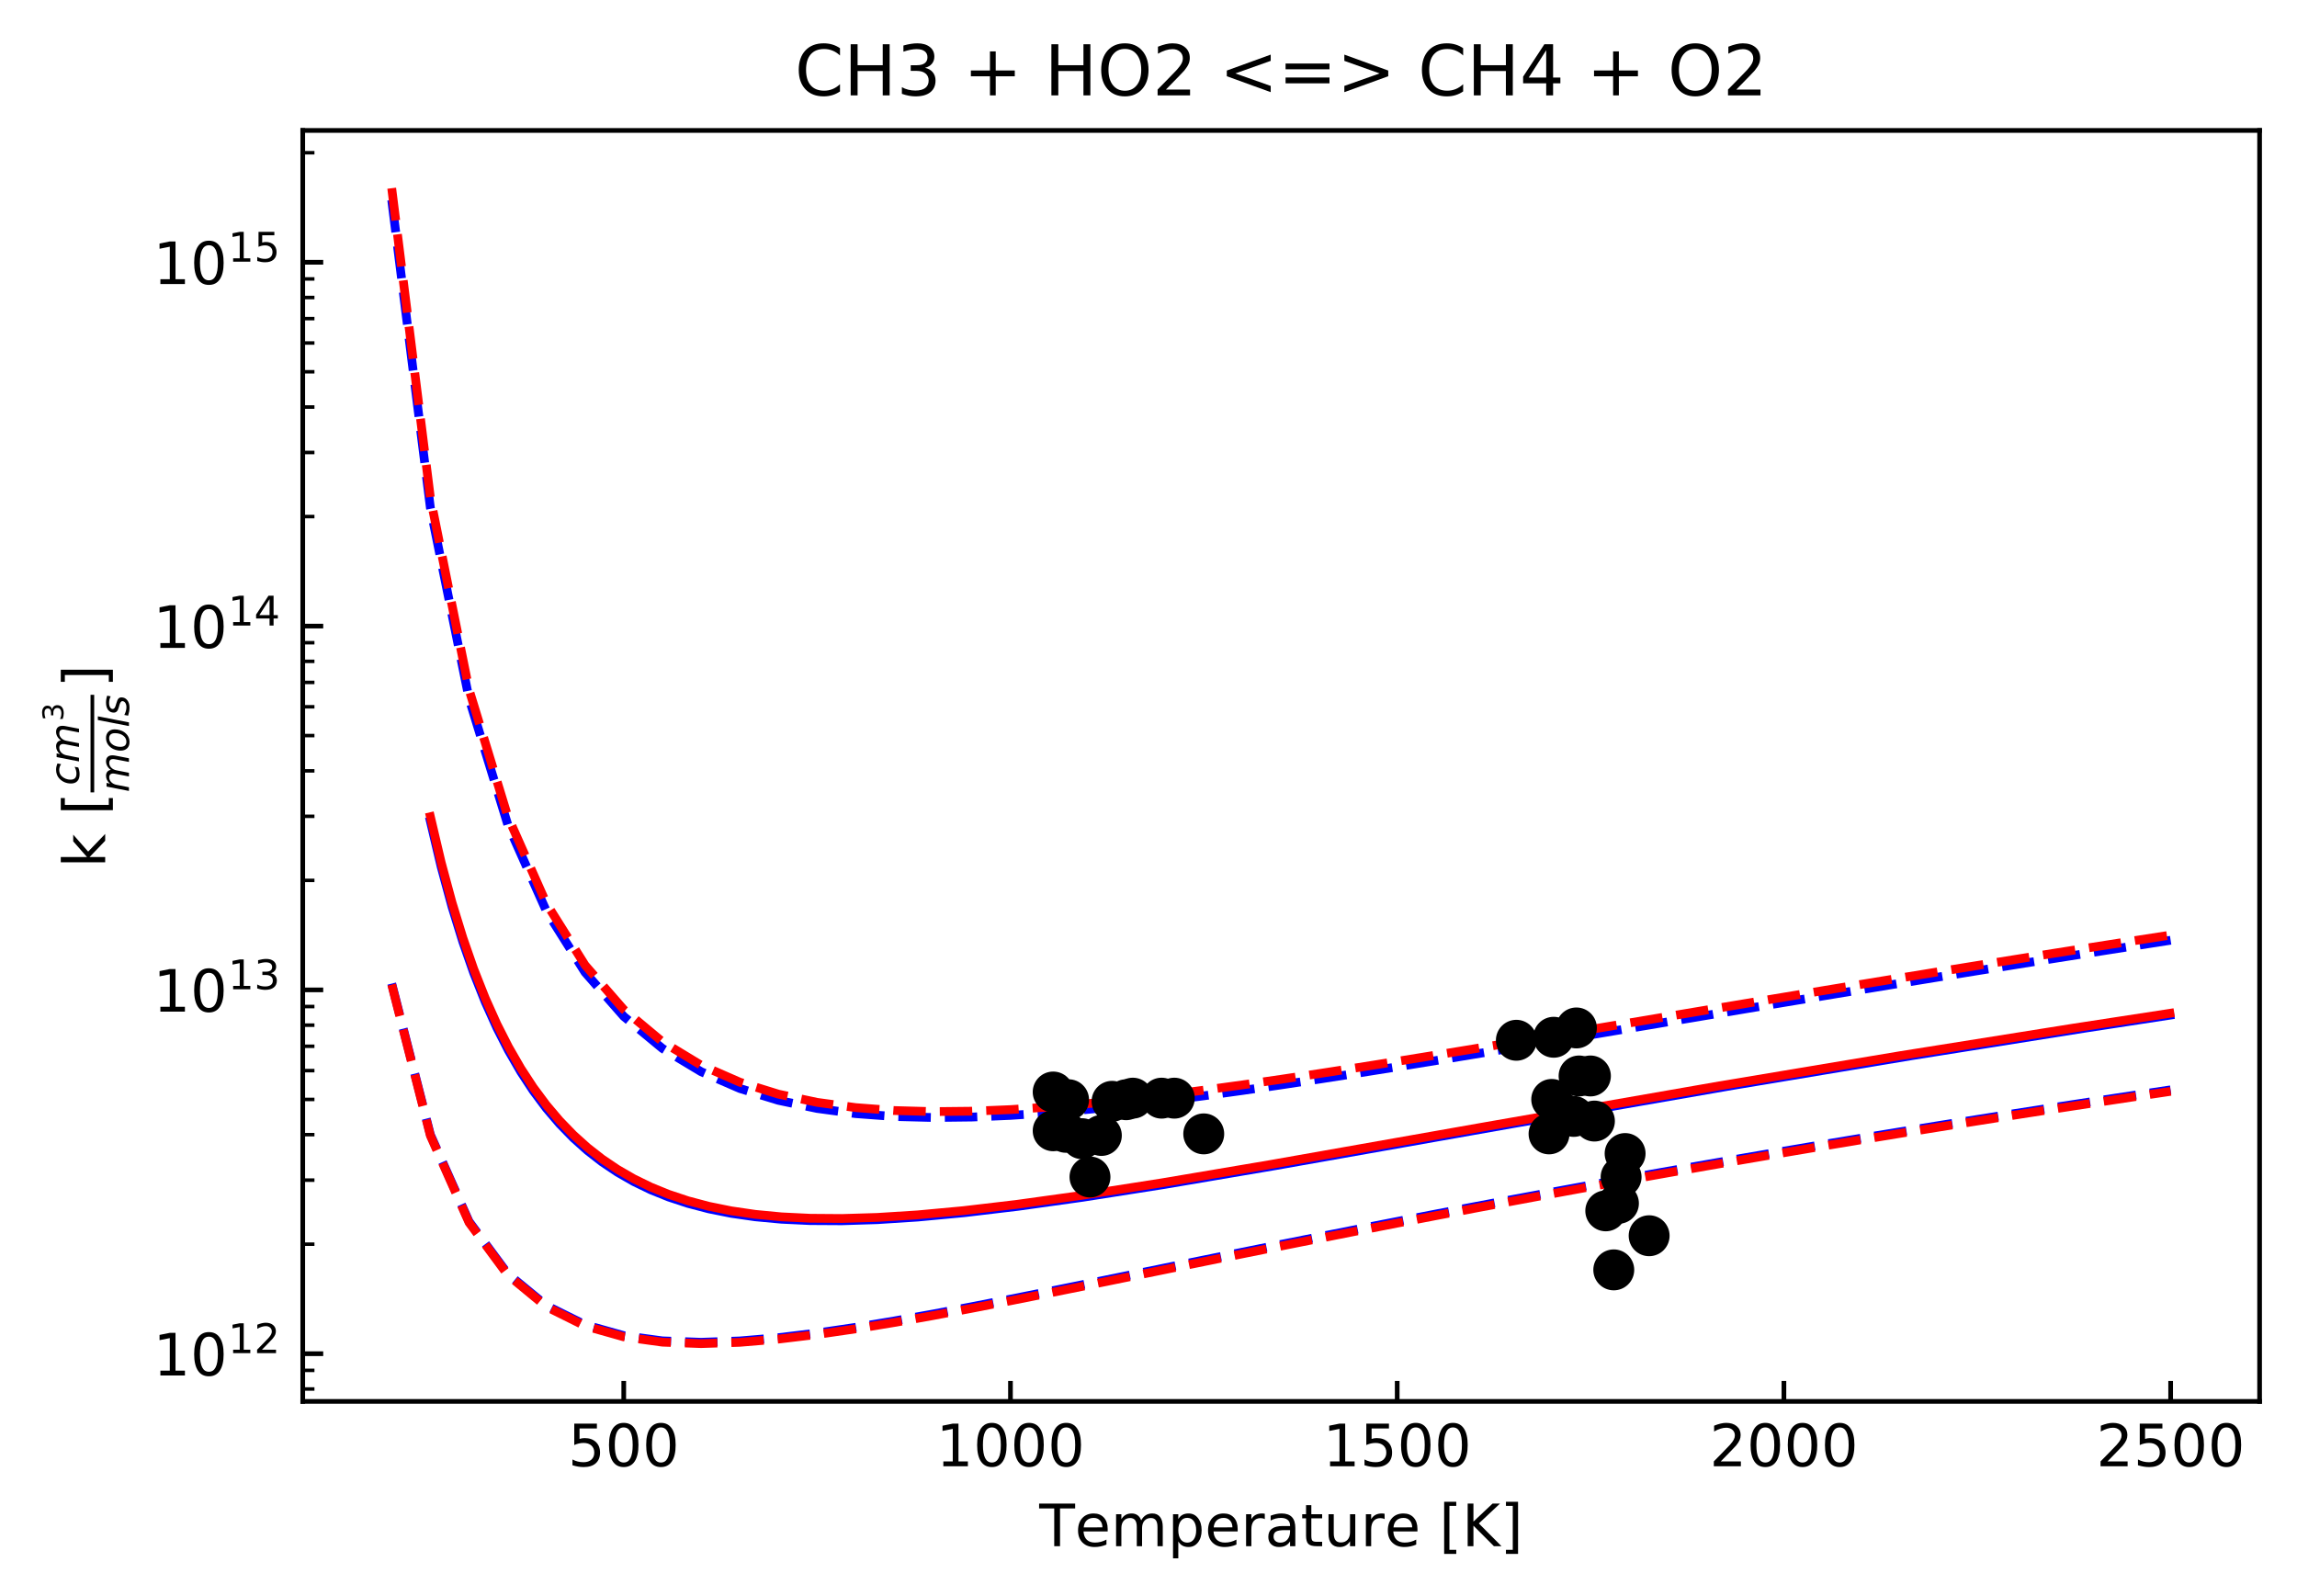 <?xml version="1.0" encoding="utf-8" standalone="no"?>
<!DOCTYPE svg PUBLIC "-//W3C//DTD SVG 1.1//EN"
  "http://www.w3.org/Graphics/SVG/1.1/DTD/svg11.dtd">
<!-- Created with matplotlib (http://matplotlib.org/) -->
<svg height="273pt" version="1.1" viewBox="0 0 393 273" width="393pt" xmlns="http://www.w3.org/2000/svg" xmlns:xlink="http://www.w3.org/1999/xlink">
 <defs>
  <style type="text/css">
*{stroke-linecap:butt;stroke-linejoin:round;}
  </style>
 </defs>
 <g id="figure_1">
  <g id="patch_1">
   <path d="M 0 273.814 
L 393.8 273.814 
L 393.8 0 
L 0 0 
z
" style="fill:#ffffff;"/>
  </g>
  <g id="axes_1">
   <g id="patch_2">
    <path d="M 51.8 239.758 
L 386.6 239.758 
L 386.6 22.318 
L 51.8 22.318 
z
" style="fill:#ffffff;"/>
   </g>
   <g id="matplotlib.axis_1">
    <g id="xtick_1">
     <g id="line2d_1">
      <defs>
       <path d="M 0 0 
L 0 -3.5 
" id="mf13ff0ba37" style="stroke:#000000;stroke-width:0.8;"/>
      </defs>
      <g>
       <use style="stroke:#000000;stroke-width:0.8;" x="106.718" xlink:href="#mf13ff0ba37" y="239.758"/>
      </g>
     </g>
     <g id="text_1">
      <!-- 500 -->
      <defs>
       <path d="M 10.797 72.906 
L 49.516 72.906 
L 49.516 64.594 
L 19.828 64.594 
L 19.828 46.734 
Q 21.969 47.469 24.109 47.828 
Q 26.266 48.188 28.422 48.188 
Q 40.625 48.188 47.75 41.5 
Q 54.891 34.812 54.891 23.391 
Q 54.891 11.625 47.562 5.094 
Q 40.234 -1.422 26.906 -1.422 
Q 22.312 -1.422 17.547 -0.641 
Q 12.797 0.141 7.719 1.703 
L 7.719 11.625 
Q 12.109 9.234 16.797 8.062 
Q 21.484 6.891 26.703 6.891 
Q 35.156 6.891 40.078 11.328 
Q 45.016 15.766 45.016 23.391 
Q 45.016 31 40.078 35.438 
Q 35.156 39.891 26.703 39.891 
Q 22.75 39.891 18.812 39.016 
Q 14.891 38.141 10.797 36.281 
z
" id="DejaVuSans-35"/>
       <path d="M 31.781 66.406 
Q 24.172 66.406 20.328 58.906 
Q 16.5 51.422 16.5 36.375 
Q 16.5 21.391 20.328 13.891 
Q 24.172 6.391 31.781 6.391 
Q 39.453 6.391 43.281 13.891 
Q 47.125 21.391 47.125 36.375 
Q 47.125 51.422 43.281 58.906 
Q 39.453 66.406 31.781 66.406 
z
M 31.781 74.219 
Q 44.047 74.219 50.516 64.516 
Q 56.984 54.828 56.984 36.375 
Q 56.984 17.969 50.516 8.266 
Q 44.047 -1.422 31.781 -1.422 
Q 19.531 -1.422 13.062 8.266 
Q 6.594 17.969 6.594 36.375 
Q 6.594 54.828 13.062 64.516 
Q 19.531 74.219 31.781 74.219 
z
" id="DejaVuSans-30"/>
      </defs>
      <g transform="translate(97.174 250.857)scale(0.1 -0.1)">
       <use xlink:href="#DejaVuSans-35"/>
       <use x="63.623" xlink:href="#DejaVuSans-30"/>
       <use x="127.246" xlink:href="#DejaVuSans-30"/>
      </g>
     </g>
    </g>
    <g id="xtick_2">
     <g id="line2d_2">
      <g>
       <use style="stroke:#000000;stroke-width:0.8;" x="172.884" xlink:href="#mf13ff0ba37" y="239.758"/>
      </g>
     </g>
     <g id="text_2">
      <!-- 1000 -->
      <defs>
       <path d="M 12.406 8.297 
L 28.516 8.297 
L 28.516 63.922 
L 10.984 60.406 
L 10.984 69.391 
L 28.422 72.906 
L 38.281 72.906 
L 38.281 8.297 
L 54.391 8.297 
L 54.391 0 
L 12.406 0 
z
" id="DejaVuSans-31"/>
      </defs>
      <g transform="translate(160.159 250.857)scale(0.1 -0.1)">
       <use xlink:href="#DejaVuSans-31"/>
       <use x="63.623" xlink:href="#DejaVuSans-30"/>
       <use x="127.246" xlink:href="#DejaVuSans-30"/>
       <use x="190.869" xlink:href="#DejaVuSans-30"/>
      </g>
     </g>
    </g>
    <g id="xtick_3">
     <g id="line2d_3">
      <g>
       <use style="stroke:#000000;stroke-width:0.8;" x="239.05" xlink:href="#mf13ff0ba37" y="239.758"/>
      </g>
     </g>
     <g id="text_3">
      <!-- 1500 -->
      <g transform="translate(226.325 250.857)scale(0.1 -0.1)">
       <use xlink:href="#DejaVuSans-31"/>
       <use x="63.623" xlink:href="#DejaVuSans-35"/>
       <use x="127.246" xlink:href="#DejaVuSans-30"/>
       <use x="190.869" xlink:href="#DejaVuSans-30"/>
      </g>
     </g>
    </g>
    <g id="xtick_4">
     <g id="line2d_4">
      <g>
       <use style="stroke:#000000;stroke-width:0.8;" x="305.216" xlink:href="#mf13ff0ba37" y="239.758"/>
      </g>
     </g>
     <g id="text_4">
      <!-- 2000 -->
      <defs>
       <path d="M 19.188 8.297 
L 53.609 8.297 
L 53.609 0 
L 7.328 0 
L 7.328 8.297 
Q 12.938 14.109 22.625 23.891 
Q 32.328 33.688 34.812 36.531 
Q 39.547 41.844 41.422 45.531 
Q 43.312 49.219 43.312 52.781 
Q 43.312 58.594 39.234 62.25 
Q 35.156 65.922 28.609 65.922 
Q 23.969 65.922 18.812 64.312 
Q 13.672 62.703 7.812 59.422 
L 7.812 69.391 
Q 13.766 71.781 18.938 73 
Q 24.125 74.219 28.422 74.219 
Q 39.75 74.219 46.484 68.547 
Q 53.219 62.891 53.219 53.422 
Q 53.219 48.922 51.531 44.891 
Q 49.859 40.875 45.406 35.406 
Q 44.188 33.984 37.641 27.219 
Q 31.109 20.453 19.188 8.297 
z
" id="DejaVuSans-32"/>
      </defs>
      <g transform="translate(292.491 250.857)scale(0.1 -0.1)">
       <use xlink:href="#DejaVuSans-32"/>
       <use x="63.623" xlink:href="#DejaVuSans-30"/>
       <use x="127.246" xlink:href="#DejaVuSans-30"/>
       <use x="190.869" xlink:href="#DejaVuSans-30"/>
      </g>
     </g>
    </g>
    <g id="xtick_5">
     <g id="line2d_5">
      <g>
       <use style="stroke:#000000;stroke-width:0.8;" x="371.382" xlink:href="#mf13ff0ba37" y="239.758"/>
      </g>
     </g>
     <g id="text_5">
      <!-- 2500 -->
      <g transform="translate(358.657 250.857)scale(0.1 -0.1)">
       <use xlink:href="#DejaVuSans-32"/>
       <use x="63.623" xlink:href="#DejaVuSans-35"/>
       <use x="127.246" xlink:href="#DejaVuSans-30"/>
       <use x="190.869" xlink:href="#DejaVuSans-30"/>
      </g>
     </g>
    </g>
    <g id="text_6">
     <!-- Temperature [K] -->
     <defs>
      <path d="M -0.297 72.906 
L 61.375 72.906 
L 61.375 64.594 
L 35.5 64.594 
L 35.5 0 
L 25.594 0 
L 25.594 64.594 
L -0.297 64.594 
z
" id="DejaVuSans-54"/>
      <path d="M 56.203 29.594 
L 56.203 25.203 
L 14.891 25.203 
Q 15.484 15.922 20.484 11.062 
Q 25.484 6.203 34.422 6.203 
Q 39.594 6.203 44.453 7.469 
Q 49.312 8.734 54.109 11.281 
L 54.109 2.781 
Q 49.266 0.734 44.188 -0.344 
Q 39.109 -1.422 33.891 -1.422 
Q 20.797 -1.422 13.156 6.188 
Q 5.516 13.812 5.516 26.812 
Q 5.516 40.234 12.766 48.109 
Q 20.016 56 32.328 56 
Q 43.359 56 49.781 48.891 
Q 56.203 41.797 56.203 29.594 
z
M 47.219 32.234 
Q 47.125 39.594 43.094 43.984 
Q 39.062 48.391 32.422 48.391 
Q 24.906 48.391 20.391 44.141 
Q 15.875 39.891 15.188 32.172 
z
" id="DejaVuSans-65"/>
      <path d="M 52 44.188 
Q 55.375 50.25 60.062 53.125 
Q 64.75 56 71.094 56 
Q 79.641 56 84.281 50.016 
Q 88.922 44.047 88.922 33.016 
L 88.922 0 
L 79.891 0 
L 79.891 32.719 
Q 79.891 40.578 77.094 44.375 
Q 74.312 48.188 68.609 48.188 
Q 61.625 48.188 57.562 43.547 
Q 53.516 38.922 53.516 30.906 
L 53.516 0 
L 44.484 0 
L 44.484 32.719 
Q 44.484 40.625 41.703 44.406 
Q 38.922 48.188 33.109 48.188 
Q 26.219 48.188 22.156 43.531 
Q 18.109 38.875 18.109 30.906 
L 18.109 0 
L 9.078 0 
L 9.078 54.688 
L 18.109 54.688 
L 18.109 46.188 
Q 21.188 51.219 25.484 53.609 
Q 29.781 56 35.688 56 
Q 41.656 56 45.828 52.969 
Q 50 49.953 52 44.188 
z
" id="DejaVuSans-6d"/>
      <path d="M 18.109 8.203 
L 18.109 -20.797 
L 9.078 -20.797 
L 9.078 54.688 
L 18.109 54.688 
L 18.109 46.391 
Q 20.953 51.266 25.266 53.625 
Q 29.594 56 35.594 56 
Q 45.562 56 51.781 48.094 
Q 58.016 40.188 58.016 27.297 
Q 58.016 14.406 51.781 6.484 
Q 45.562 -1.422 35.594 -1.422 
Q 29.594 -1.422 25.266 0.953 
Q 20.953 3.328 18.109 8.203 
z
M 48.688 27.297 
Q 48.688 37.203 44.609 42.844 
Q 40.531 48.484 33.406 48.484 
Q 26.266 48.484 22.188 42.844 
Q 18.109 37.203 18.109 27.297 
Q 18.109 17.391 22.188 11.75 
Q 26.266 6.109 33.406 6.109 
Q 40.531 6.109 44.609 11.75 
Q 48.688 17.391 48.688 27.297 
z
" id="DejaVuSans-70"/>
      <path d="M 41.109 46.297 
Q 39.594 47.172 37.812 47.578 
Q 36.031 48 33.891 48 
Q 26.266 48 22.188 43.047 
Q 18.109 38.094 18.109 28.812 
L 18.109 0 
L 9.078 0 
L 9.078 54.688 
L 18.109 54.688 
L 18.109 46.188 
Q 20.953 51.172 25.484 53.578 
Q 30.031 56 36.531 56 
Q 37.453 56 38.578 55.875 
Q 39.703 55.766 41.062 55.516 
z
" id="DejaVuSans-72"/>
      <path d="M 34.281 27.484 
Q 23.391 27.484 19.188 25 
Q 14.984 22.516 14.984 16.5 
Q 14.984 11.719 18.141 8.906 
Q 21.297 6.109 26.703 6.109 
Q 34.188 6.109 38.703 11.406 
Q 43.219 16.703 43.219 25.484 
L 43.219 27.484 
z
M 52.203 31.203 
L 52.203 0 
L 43.219 0 
L 43.219 8.297 
Q 40.141 3.328 35.547 0.953 
Q 30.953 -1.422 24.312 -1.422 
Q 15.922 -1.422 10.953 3.297 
Q 6 8.016 6 15.922 
Q 6 25.141 12.172 29.828 
Q 18.359 34.516 30.609 34.516 
L 43.219 34.516 
L 43.219 35.406 
Q 43.219 41.609 39.141 45 
Q 35.062 48.391 27.688 48.391 
Q 23 48.391 18.547 47.266 
Q 14.109 46.141 10.016 43.891 
L 10.016 52.203 
Q 14.938 54.109 19.578 55.047 
Q 24.219 56 28.609 56 
Q 40.484 56 46.344 49.844 
Q 52.203 43.703 52.203 31.203 
z
" id="DejaVuSans-61"/>
      <path d="M 18.312 70.219 
L 18.312 54.688 
L 36.812 54.688 
L 36.812 47.703 
L 18.312 47.703 
L 18.312 18.016 
Q 18.312 11.328 20.141 9.422 
Q 21.969 7.516 27.594 7.516 
L 36.812 7.516 
L 36.812 0 
L 27.594 0 
Q 17.188 0 13.234 3.875 
Q 9.281 7.766 9.281 18.016 
L 9.281 47.703 
L 2.688 47.703 
L 2.688 54.688 
L 9.281 54.688 
L 9.281 70.219 
z
" id="DejaVuSans-74"/>
      <path d="M 8.5 21.578 
L 8.5 54.688 
L 17.484 54.688 
L 17.484 21.922 
Q 17.484 14.156 20.5 10.266 
Q 23.531 6.391 29.594 6.391 
Q 36.859 6.391 41.078 11.031 
Q 45.312 15.672 45.312 23.688 
L 45.312 54.688 
L 54.297 54.688 
L 54.297 0 
L 45.312 0 
L 45.312 8.406 
Q 42.047 3.422 37.719 1 
Q 33.406 -1.422 27.688 -1.422 
Q 18.266 -1.422 13.375 4.438 
Q 8.5 10.297 8.5 21.578 
z
M 31.109 56 
z
" id="DejaVuSans-75"/>
      <path id="DejaVuSans-20"/>
      <path d="M 8.594 75.984 
L 29.297 75.984 
L 29.297 69 
L 17.578 69 
L 17.578 -6.203 
L 29.297 -6.203 
L 29.297 -13.188 
L 8.594 -13.188 
z
" id="DejaVuSans-5b"/>
      <path d="M 9.812 72.906 
L 19.672 72.906 
L 19.672 42.094 
L 52.391 72.906 
L 65.094 72.906 
L 28.906 38.922 
L 67.672 0 
L 54.688 0 
L 19.672 35.109 
L 19.672 0 
L 9.812 0 
z
" id="DejaVuSans-4b"/>
      <path d="M 30.422 75.984 
L 30.422 -13.188 
L 9.719 -13.188 
L 9.719 -6.203 
L 21.391 -6.203 
L 21.391 69 
L 9.719 69 
L 9.719 75.984 
z
" id="DejaVuSans-5d"/>
     </defs>
     <g transform="translate(177.813 264.535)scale(0.1 -0.1)">
      <use xlink:href="#DejaVuSans-54"/>
      <use x="60.818" xlink:href="#DejaVuSans-65"/>
      <use x="122.342" xlink:href="#DejaVuSans-6d"/>
      <use x="219.754" xlink:href="#DejaVuSans-70"/>
      <use x="283.23" xlink:href="#DejaVuSans-65"/>
      <use x="344.754" xlink:href="#DejaVuSans-72"/>
      <use x="385.867" xlink:href="#DejaVuSans-61"/>
      <use x="447.146" xlink:href="#DejaVuSans-74"/>
      <use x="486.355" xlink:href="#DejaVuSans-75"/>
      <use x="549.734" xlink:href="#DejaVuSans-72"/>
      <use x="590.816" xlink:href="#DejaVuSans-65"/>
      <use x="652.34" xlink:href="#DejaVuSans-20"/>
      <use x="684.127" xlink:href="#DejaVuSans-5b"/>
      <use x="723.141" xlink:href="#DejaVuSans-4b"/>
      <use x="788.717" xlink:href="#DejaVuSans-5d"/>
     </g>
    </g>
   </g>
   <g id="matplotlib.axis_2">
    <g id="ytick_1">
     <g id="line2d_6">
      <defs>
       <path d="M 0 0 
L 3.5 0 
" id="m53ff5987bf" style="stroke:#000000;stroke-width:0.8;"/>
      </defs>
      <g>
       <use style="stroke:#000000;stroke-width:0.8;" x="51.8" xlink:href="#m53ff5987bf" y="231.604"/>
      </g>
     </g>
     <g id="text_7">
      <!-- $\mathdefault{10^{12}}$ -->
      <g transform="translate(26.2 235.404)scale(0.1 -0.1)">
       <use transform="translate(0 0.766)" xlink:href="#DejaVuSans-31"/>
       <use transform="translate(63.623 0.766)" xlink:href="#DejaVuSans-30"/>
       <use transform="translate(128.203 39.047)scale(0.7)" xlink:href="#DejaVuSans-31"/>
       <use transform="translate(172.739 39.047)scale(0.7)" xlink:href="#DejaVuSans-32"/>
      </g>
     </g>
    </g>
    <g id="ytick_2">
     <g id="line2d_7">
      <g>
       <use style="stroke:#000000;stroke-width:0.8;" x="51.8" xlink:href="#m53ff5987bf" y="169.36"/>
      </g>
     </g>
     <g id="text_8">
      <!-- $\mathdefault{10^{13}}$ -->
      <defs>
       <path d="M 40.578 39.312 
Q 47.656 37.797 51.625 33 
Q 55.609 28.219 55.609 21.188 
Q 55.609 10.406 48.188 4.484 
Q 40.766 -1.422 27.094 -1.422 
Q 22.516 -1.422 17.656 -0.516 
Q 12.797 0.391 7.625 2.203 
L 7.625 11.719 
Q 11.719 9.328 16.594 8.109 
Q 21.484 6.891 26.812 6.891 
Q 36.078 6.891 40.938 10.547 
Q 45.797 14.203 45.797 21.188 
Q 45.797 27.641 41.281 31.266 
Q 36.766 34.906 28.719 34.906 
L 20.219 34.906 
L 20.219 43.016 
L 29.109 43.016 
Q 36.375 43.016 40.234 45.922 
Q 44.094 48.828 44.094 54.297 
Q 44.094 59.906 40.109 62.906 
Q 36.141 65.922 28.719 65.922 
Q 24.656 65.922 20.016 65.031 
Q 15.375 64.156 9.812 62.312 
L 9.812 71.094 
Q 15.438 72.656 20.344 73.438 
Q 25.25 74.219 29.594 74.219 
Q 40.828 74.219 47.359 69.109 
Q 53.906 64.016 53.906 55.328 
Q 53.906 49.266 50.438 45.094 
Q 46.969 40.922 40.578 39.312 
z
" id="DejaVuSans-33"/>
      </defs>
      <g transform="translate(26.2 173.159)scale(0.1 -0.1)">
       <use transform="translate(0 0.766)" xlink:href="#DejaVuSans-31"/>
       <use transform="translate(63.623 0.766)" xlink:href="#DejaVuSans-30"/>
       <use transform="translate(128.203 39.047)scale(0.7)" xlink:href="#DejaVuSans-31"/>
       <use transform="translate(172.739 39.047)scale(0.7)" xlink:href="#DejaVuSans-33"/>
      </g>
     </g>
    </g>
    <g id="ytick_3">
     <g id="line2d_8">
      <g>
       <use style="stroke:#000000;stroke-width:0.8;" x="51.8" xlink:href="#m53ff5987bf" y="107.115"/>
      </g>
     </g>
     <g id="text_9">
      <!-- $\mathdefault{10^{14}}$ -->
      <defs>
       <path d="M 37.797 64.312 
L 12.891 25.391 
L 37.797 25.391 
z
M 35.203 72.906 
L 47.609 72.906 
L 47.609 25.391 
L 58.016 25.391 
L 58.016 17.188 
L 47.609 17.188 
L 47.609 0 
L 37.797 0 
L 37.797 17.188 
L 4.891 17.188 
L 4.891 26.703 
z
" id="DejaVuSans-34"/>
      </defs>
      <g transform="translate(26.2 110.914)scale(0.1 -0.1)">
       <use transform="translate(0 0.684)" xlink:href="#DejaVuSans-31"/>
       <use transform="translate(63.623 0.684)" xlink:href="#DejaVuSans-30"/>
       <use transform="translate(128.203 38.966)scale(0.7)" xlink:href="#DejaVuSans-31"/>
       <use transform="translate(172.739 38.966)scale(0.7)" xlink:href="#DejaVuSans-34"/>
      </g>
     </g>
    </g>
    <g id="ytick_4">
     <g id="line2d_9">
      <g>
       <use style="stroke:#000000;stroke-width:0.8;" x="51.8" xlink:href="#m53ff5987bf" y="44.87"/>
      </g>
     </g>
     <g id="text_10">
      <!-- $\mathdefault{10^{15}}$ -->
      <g transform="translate(26.2 48.669)scale(0.1 -0.1)">
       <use transform="translate(0 0.684)" xlink:href="#DejaVuSans-31"/>
       <use transform="translate(63.623 0.684)" xlink:href="#DejaVuSans-30"/>
       <use transform="translate(128.203 38.966)scale(0.7)" xlink:href="#DejaVuSans-31"/>
       <use transform="translate(172.739 38.966)scale(0.7)" xlink:href="#DejaVuSans-35"/>
      </g>
     </g>
    </g>
    <g id="ytick_5">
     <g id="line2d_10">
      <defs>
       <path d="M 0 0 
L 2 0 
" id="m757515978c" style="stroke:#000000;stroke-width:0.6;"/>
      </defs>
      <g>
       <use style="stroke:#000000;stroke-width:0.6;" x="51.8" xlink:href="#m757515978c" y="237.637"/>
      </g>
     </g>
    </g>
    <g id="ytick_6">
     <g id="line2d_11">
      <g>
       <use style="stroke:#000000;stroke-width:0.6;" x="51.8" xlink:href="#m757515978c" y="234.453"/>
      </g>
     </g>
    </g>
    <g id="ytick_7">
     <g id="line2d_12">
      <g>
       <use style="stroke:#000000;stroke-width:0.6;" x="51.8" xlink:href="#m757515978c" y="212.867"/>
      </g>
     </g>
    </g>
    <g id="ytick_8">
     <g id="line2d_13">
      <g>
       <use style="stroke:#000000;stroke-width:0.6;" x="51.8" xlink:href="#m757515978c" y="201.906"/>
      </g>
     </g>
    </g>
    <g id="ytick_9">
     <g id="line2d_14">
      <g>
       <use style="stroke:#000000;stroke-width:0.6;" x="51.8" xlink:href="#m757515978c" y="194.129"/>
      </g>
     </g>
    </g>
    <g id="ytick_10">
     <g id="line2d_15">
      <g>
       <use style="stroke:#000000;stroke-width:0.6;" x="51.8" xlink:href="#m757515978c" y="188.097"/>
      </g>
     </g>
    </g>
    <g id="ytick_11">
     <g id="line2d_16">
      <g>
       <use style="stroke:#000000;stroke-width:0.6;" x="51.8" xlink:href="#m757515978c" y="183.168"/>
      </g>
     </g>
    </g>
    <g id="ytick_12">
     <g id="line2d_17">
      <g>
       <use style="stroke:#000000;stroke-width:0.6;" x="51.8" xlink:href="#m757515978c" y="179.001"/>
      </g>
     </g>
    </g>
    <g id="ytick_13">
     <g id="line2d_18">
      <g>
       <use style="stroke:#000000;stroke-width:0.6;" x="51.8" xlink:href="#m757515978c" y="175.392"/>
      </g>
     </g>
    </g>
    <g id="ytick_14">
     <g id="line2d_19">
      <g>
       <use style="stroke:#000000;stroke-width:0.6;" x="51.8" xlink:href="#m757515978c" y="172.208"/>
      </g>
     </g>
    </g>
    <g id="ytick_15">
     <g id="line2d_20">
      <g>
       <use style="stroke:#000000;stroke-width:0.6;" x="51.8" xlink:href="#m757515978c" y="150.622"/>
      </g>
     </g>
    </g>
    <g id="ytick_16">
     <g id="line2d_21">
      <g>
       <use style="stroke:#000000;stroke-width:0.6;" x="51.8" xlink:href="#m757515978c" y="139.661"/>
      </g>
     </g>
    </g>
    <g id="ytick_17">
     <g id="line2d_22">
      <g>
       <use style="stroke:#000000;stroke-width:0.6;" x="51.8" xlink:href="#m757515978c" y="131.884"/>
      </g>
     </g>
    </g>
    <g id="ytick_18">
     <g id="line2d_23">
      <g>
       <use style="stroke:#000000;stroke-width:0.6;" x="51.8" xlink:href="#m757515978c" y="125.852"/>
      </g>
     </g>
    </g>
    <g id="ytick_19">
     <g id="line2d_24">
      <g>
       <use style="stroke:#000000;stroke-width:0.6;" x="51.8" xlink:href="#m757515978c" y="120.924"/>
      </g>
     </g>
    </g>
    <g id="ytick_20">
     <g id="line2d_25">
      <g>
       <use style="stroke:#000000;stroke-width:0.6;" x="51.8" xlink:href="#m757515978c" y="116.756"/>
      </g>
     </g>
    </g>
    <g id="ytick_21">
     <g id="line2d_26">
      <g>
       <use style="stroke:#000000;stroke-width:0.6;" x="51.8" xlink:href="#m757515978c" y="113.147"/>
      </g>
     </g>
    </g>
    <g id="ytick_22">
     <g id="line2d_27">
      <g>
       <use style="stroke:#000000;stroke-width:0.6;" x="51.8" xlink:href="#m757515978c" y="109.963"/>
      </g>
     </g>
    </g>
    <g id="ytick_23">
     <g id="line2d_28">
      <g>
       <use style="stroke:#000000;stroke-width:0.6;" x="51.8" xlink:href="#m757515978c" y="88.377"/>
      </g>
     </g>
    </g>
    <g id="ytick_24">
     <g id="line2d_29">
      <g>
       <use style="stroke:#000000;stroke-width:0.6;" x="51.8" xlink:href="#m757515978c" y="77.416"/>
      </g>
     </g>
    </g>
    <g id="ytick_25">
     <g id="line2d_30">
      <g>
       <use style="stroke:#000000;stroke-width:0.6;" x="51.8" xlink:href="#m757515978c" y="69.639"/>
      </g>
     </g>
    </g>
    <g id="ytick_26">
     <g id="line2d_31">
      <g>
       <use style="stroke:#000000;stroke-width:0.6;" x="51.8" xlink:href="#m757515978c" y="63.607"/>
      </g>
     </g>
    </g>
    <g id="ytick_27">
     <g id="line2d_32">
      <g>
       <use style="stroke:#000000;stroke-width:0.6;" x="51.8" xlink:href="#m757515978c" y="58.679"/>
      </g>
     </g>
    </g>
    <g id="ytick_28">
     <g id="line2d_33">
      <g>
       <use style="stroke:#000000;stroke-width:0.6;" x="51.8" xlink:href="#m757515978c" y="54.512"/>
      </g>
     </g>
    </g>
    <g id="ytick_29">
     <g id="line2d_34">
      <g>
       <use style="stroke:#000000;stroke-width:0.6;" x="51.8" xlink:href="#m757515978c" y="50.902"/>
      </g>
     </g>
    </g>
    <g id="ytick_30">
     <g id="line2d_35">
      <g>
       <use style="stroke:#000000;stroke-width:0.6;" x="51.8" xlink:href="#m757515978c" y="47.718"/>
      </g>
     </g>
    </g>
    <g id="ytick_31">
     <g id="line2d_36">
      <g>
       <use style="stroke:#000000;stroke-width:0.6;" x="51.8" xlink:href="#m757515978c" y="26.132"/>
      </g>
     </g>
    </g>
    <g id="text_11">
     <!-- k [$\frac{cm^3}{{mol s}}$] -->
     <defs>
      <path d="M 9.078 75.984 
L 18.109 75.984 
L 18.109 31.109 
L 44.922 54.688 
L 56.391 54.688 
L 27.391 29.109 
L 57.625 0 
L 45.906 0 
L 18.109 26.703 
L 18.109 0 
L 9.078 0 
z
" id="DejaVuSans-6b"/>
      <path d="M 53.609 52.594 
L 51.812 43.703 
Q 48.578 46.047 44.938 47.219 
Q 41.312 48.391 37.406 48.391 
Q 33.109 48.391 29.219 46.875 
Q 25.344 45.359 22.703 42.578 
Q 18.5 38.328 16.203 32.609 
Q 13.922 26.906 13.922 20.797 
Q 13.922 13.422 17.609 9.812 
Q 21.297 6.203 28.812 6.203 
Q 32.516 6.203 36.688 7.328 
Q 40.875 8.453 45.406 10.688 
L 43.703 1.812 
Q 39.797 0.203 35.672 -0.609 
Q 31.547 -1.422 27.203 -1.422 
Q 16.312 -1.422 10.453 4.016 
Q 4.594 9.469 4.594 19.578 
Q 4.594 28.078 7.641 35.234 
Q 10.688 42.391 16.703 48.094 
Q 20.797 52 26.312 54 
Q 31.844 56 38.375 56 
Q 42.188 56 45.938 55.141 
Q 49.703 54.297 53.609 52.594 
z
" id="DejaVuSans-Oblique-63"/>
      <path d="M 89.797 33.016 
L 83.406 0 
L 74.422 0 
L 80.719 32.719 
Q 81.109 34.812 81.297 36.328 
Q 81.5 37.844 81.5 38.922 
Q 81.5 43.312 79.047 45.75 
Q 76.609 48.188 72.219 48.188 
Q 65.672 48.188 60.547 43.281 
Q 55.422 38.375 53.906 30.516 
L 47.906 0 
L 38.922 0 
L 45.312 32.719 
Q 45.703 34.516 45.891 36.047 
Q 46.094 37.594 46.094 38.812 
Q 46.094 43.266 43.656 45.719 
Q 41.219 48.188 36.922 48.188 
Q 30.281 48.188 25.141 43.281 
Q 20.016 38.375 18.5 30.516 
L 12.5 0 
L 3.516 0 
L 14.203 54.688 
L 23.188 54.688 
L 21.484 46.188 
Q 25.141 50.984 30.047 53.484 
Q 34.969 56 40.578 56 
Q 46.531 56 50.359 52.875 
Q 54.203 49.75 54.984 44.188 
Q 59.078 49.953 64.469 52.969 
Q 69.875 56 75.875 56 
Q 82.906 56 86.734 51.953 
Q 90.578 47.906 90.578 40.484 
Q 90.578 38.875 90.375 36.938 
Q 90.188 35.016 89.797 33.016 
z
" id="DejaVuSans-Oblique-6d"/>
      <path d="M 25.391 -1.422 
Q 15.766 -1.422 10.172 4.516 
Q 4.594 10.453 4.594 20.703 
Q 4.594 26.656 6.516 32.828 
Q 8.453 39.016 11.531 43.219 
Q 16.359 49.75 22.312 52.875 
Q 28.266 56 35.797 56 
Q 45.125 56 50.859 50.188 
Q 56.594 44.391 56.594 35.016 
Q 56.594 28.516 54.688 22.062 
Q 52.781 15.625 49.703 11.375 
Q 44.922 4.828 38.969 1.703 
Q 33.016 -1.422 25.391 -1.422 
z
M 13.922 21 
Q 13.922 13.578 17.016 9.891 
Q 20.125 6.203 26.422 6.203 
Q 35.453 6.203 41.375 14.078 
Q 47.312 21.969 47.312 34.078 
Q 47.312 41.156 44.141 44.766 
Q 40.969 48.391 34.812 48.391 
Q 29.734 48.391 25.781 46.016 
Q 21.828 43.656 18.703 38.812 
Q 16.406 35.203 15.156 30.562 
Q 13.922 25.922 13.922 21 
z
" id="DejaVuSans-Oblique-6f"/>
      <path d="M 18.312 75.984 
L 27.297 75.984 
L 12.5 0 
L 3.516 0 
z
" id="DejaVuSans-Oblique-6c"/>
      <path d="M 50 53.078 
L 48.297 44.578 
Q 44.734 46.531 40.766 47.5 
Q 36.812 48.484 32.625 48.484 
Q 25.531 48.484 21.453 46.062 
Q 17.391 43.656 17.391 39.5 
Q 17.391 34.672 26.859 32.078 
Q 27.594 31.891 27.938 31.781 
L 30.812 30.906 
Q 39.797 28.422 42.797 25.688 
Q 45.797 22.953 45.797 18.219 
Q 45.797 9.516 38.891 4.047 
Q 31.984 -1.422 20.797 -1.422 
Q 16.453 -1.422 11.672 -0.578 
Q 6.891 0.25 1.125 2 
L 2.875 11.281 
Q 7.812 8.734 12.594 7.422 
Q 17.391 6.109 21.781 6.109 
Q 28.375 6.109 32.5 8.938 
Q 36.625 11.766 36.625 16.109 
Q 36.625 20.797 25.781 23.688 
L 24.859 23.922 
L 21.781 24.703 
Q 14.938 26.516 11.766 29.469 
Q 8.594 32.422 8.594 37.016 
Q 8.594 45.75 15.156 50.875 
Q 21.734 56 33.016 56 
Q 37.453 56 41.672 55.266 
Q 45.906 54.547 50 53.078 
z
" id="DejaVuSans-Oblique-73"/>
     </defs>
     <g transform="translate(18 148.438)rotate(-90)scale(0.1 -0.1)">
      <use transform="translate(0 0.044)" xlink:href="#DejaVuSans-6b"/>
      <use transform="translate(57.91 0.044)" xlink:href="#DejaVuSans-20"/>
      <use transform="translate(89.697 0.044)" xlink:href="#DejaVuSans-5b"/>
      <use transform="translate(140.711 44.836)scale(0.7)" xlink:href="#DejaVuSans-Oblique-63"/>
      <use transform="translate(179.197 44.836)scale(0.7)" xlink:href="#DejaVuSans-Oblique-6d"/>
      <use transform="translate(250.641 71.633)scale(0.49)" xlink:href="#DejaVuSans-33"/>
      <use transform="translate(128.711 -40.598)scale(0.7)" xlink:href="#DejaVuSans-Oblique-6d"/>
      <use transform="translate(196.899 -40.598)scale(0.7)" xlink:href="#DejaVuSans-Oblique-6f"/>
      <use transform="translate(239.727 -40.598)scale(0.7)" xlink:href="#DejaVuSans-Oblique-6c"/>
      <use transform="translate(259.175 -40.598)scale(0.7)" xlink:href="#DejaVuSans-Oblique-73"/>
      <use transform="translate(308.145 0.044)" xlink:href="#DejaVuSans-5d"/>
      <path d="M 128.711 18.841 
L 128.711 25.091 
L 295.645 25.091 
L 295.645 18.841 
L 128.711 18.841 
z
"/>
     </g>
    </g>
   </g>
   <g id="line2d_37">
    <path clip-path="url(#p8a998c1a61)" d="M 73.635 140.505 
L 75.487 148.315 
L 77.34 155.146 
L 79.193 161.147 
L 81.045 166.442 
L 83.03 171.442 
L 85.015 175.845 
L 87 179.734 
L 89.118 183.393 
L 91.235 186.616 
L 93.485 189.625 
L 95.734 192.263 
L 98.116 194.707 
L 100.498 196.838 
L 103.012 198.793 
L 105.659 200.566 
L 108.438 202.156 
L 111.349 203.564 
L 114.393 204.792 
L 117.701 205.884 
L 121.274 206.82 
L 125.112 207.588 
L 129.214 208.178 
L 133.714 208.597 
L 138.61 208.828 
L 144.035 208.86 
L 150.123 208.669 
L 157.004 208.225 
L 164.944 207.482 
L 174.207 206.382 
L 185.323 204.826 
L 199.218 202.646 
L 218.274 199.414 
L 258.767 192.255 
L 296.482 185.701 
L 327.051 180.616 
L 356.561 175.931 
L 371.249 173.684 
L 371.249 173.684 
" style="fill:none;stroke:#0000ff;stroke-linecap:square;stroke-width:1.5;"/>
   </g>
   <g id="line2d_38">
    <path clip-path="url(#p8a998c1a61)" d="M 67.018 34.22 
L 73.635 86.879 
L 80.251 119.516 
L 86.868 141.057 
L 93.485 155.876 
L 100.101 166.356 
L 106.718 173.897 
L 106.718 173.897 
L 113.334 179.373 
L 119.951 183.353 
L 119.951 183.353 
L 126.568 186.224 
L 133.184 188.257 
L 133.184 188.257 
L 139.801 189.644 
L 146.417 190.529 
L 146.417 190.529 
L 153.034 191.018 
L 159.651 191.192 
L 159.651 191.192 
L 166.267 191.114 
L 172.884 190.832 
L 172.884 190.832 
L 179.5 190.385 
L 180.192 190.33 
L 180.192 190.33 
L 182.367 190.148 
L 182.825 190.108 
L 185.115 189.899 
L 186.117 189.803 
L 186.489 189.767 
L 188.435 189.572 
L 190.267 189.381 
L 192.672 189.119 
L 192.734 189.112 
L 193.816 188.99 
L 198.74 188.408 
L 199.35 188.332 
L 200.915 188.137 
L 205.952 187.481 
L 205.967 187.48 
L 212.583 186.568 
L 219.2 185.607 
L 225.817 184.609 
L 232.433 183.579 
L 239.05 182.525 
L 245.666 181.452 
L 252.283 180.365 
L 258.9 179.267 
L 259.437 179.177 
L 265.031 178.243 
L 265.488 178.166 
L 265.516 178.161 
L 265.83 178.109 
L 267.314 177.86 
L 269.255 177.535 
L 269.712 177.458 
L 270.168 177.381 
L 272.109 177.056 
L 272.133 177.052 
L 272.794 176.941 
L 274.735 176.615 
L 276.105 176.384 
L 276.904 176.25 
L 277.36 176.173 
L 278.045 176.058 
L 278.749 175.94 
L 282.155 175.368 
L 285.366 174.828 
L 291.983 173.718 
L 298.599 172.61 
L 305.216 171.507 
L 311.832 170.409 
L 318.449 169.317 
L 325.066 168.232 
L 331.682 167.155 
L 338.299 166.085 
L 338.299 166.085 
L 344.915 165.023 
L 351.532 163.971 
L 358.149 162.927 
L 364.765 161.892 
L 371.382 160.866 
L 371.382 160.866 
" style="fill:none;stroke:#0000ff;stroke-dasharray:5.55,2.4;stroke-dashoffset:0;stroke-width:1.5;"/>
   </g>
   <g id="line2d_39">
    <path clip-path="url(#p8a998c1a61)" d="M 67.018 168.285 
L 73.635 194.13 
L 80.251 208.989 
L 86.868 217.922 
L 93.485 223.374 
L 100.101 226.651 
L 106.718 228.508 
L 106.718 228.508 
L 113.334 229.409 
L 119.951 229.648 
L 119.951 229.648 
L 126.568 229.421 
L 133.184 228.862 
L 133.184 228.862 
L 139.801 228.063 
L 146.417 227.092 
L 146.417 227.092 
L 153.034 225.996 
L 159.651 224.811 
L 159.651 224.811 
L 166.267 223.563 
L 172.884 222.271 
L 172.884 222.271 
L 179.5 220.95 
L 180.192 220.811 
L 180.192 220.811 
L 182.367 220.372 
L 182.825 220.28 
L 185.115 219.816 
L 186.117 219.612 
L 186.489 219.537 
L 188.435 219.141 
L 190.267 218.768 
L 192.672 218.278 
L 192.734 218.266 
L 193.816 218.045 
L 198.74 217.041 
L 199.35 216.916 
L 200.915 216.597 
L 205.952 215.572 
L 205.967 215.57 
L 212.583 214.229 
L 219.2 212.898 
L 225.817 211.579 
L 232.433 210.272 
L 239.05 208.98 
L 245.666 207.703 
L 252.283 206.442 
L 258.9 205.197 
L 259.437 205.097 
L 265.031 204.058 
L 265.488 203.974 
L 265.516 203.968 
L 265.83 203.911 
L 267.314 203.637 
L 269.255 203.282 
L 269.712 203.198 
L 270.168 203.115 
L 272.109 202.761 
L 272.133 202.757 
L 272.794 202.636 
L 274.735 202.284 
L 276.105 202.037 
L 276.904 201.893 
L 277.36 201.811 
L 278.045 201.688 
L 278.749 201.561 
L 282.155 200.952 
L 285.366 200.382 
L 291.983 199.22 
L 298.599 198.074 
L 305.216 196.943 
L 311.832 195.829 
L 318.449 194.73 
L 325.066 193.646 
L 331.682 192.577 
L 338.299 191.523 
L 338.299 191.523 
L 344.915 190.483 
L 351.532 189.457 
L 358.149 188.445 
L 364.765 187.446 
L 371.382 186.461 
L 371.382 186.461 
" style="fill:none;stroke:#0000ff;stroke-dasharray:5.55,2.4;stroke-dashoffset:0;stroke-width:1.5;"/>
   </g>
   <g id="line2d_40">
    <path clip-path="url(#p8a998c1a61)" d="M 73.635 139.73 
L 75.487 147.573 
L 77.34 154.432 
L 79.193 160.459 
L 81.045 165.777 
L 83.03 170.8 
L 85.015 175.223 
L 87 179.131 
L 89.118 182.808 
L 91.235 186.047 
L 93.485 189.072 
L 95.734 191.725 
L 98.116 194.183 
L 100.498 196.327 
L 103.012 198.293 
L 105.659 200.078 
L 108.438 201.68 
L 111.349 203.098 
L 114.393 204.337 
L 117.701 205.439 
L 121.274 206.385 
L 125.112 207.162 
L 129.214 207.761 
L 133.714 208.189 
L 138.61 208.429 
L 144.035 208.469 
L 150.123 208.286 
L 157.004 207.85 
L 164.812 207.129 
L 173.942 206.057 
L 184.926 204.534 
L 198.689 202.388 
L 217.347 199.239 
L 254.003 192.771 
L 294.232 185.763 
L 325.066 180.619 
L 354.708 175.9 
L 371.249 173.365 
L 371.249 173.365 
" style="fill:none;stroke:#ff0000;stroke-linecap:square;stroke-width:1.5;"/>
   </g>
   <g id="line2d_41">
    <path clip-path="url(#p8a998c1a61)" d="M 67.018 32.202 
L 73.635 85.163 
L 80.251 117.993 
L 86.868 139.665 
L 93.485 154.578 
L 100.101 165.127 
L 106.718 172.721 
L 106.718 172.721 
L 113.334 178.237 
L 119.951 182.248 
L 119.951 182.248 
L 126.568 185.145 
L 133.184 187.197 
L 133.184 187.197 
L 139.801 188.601 
L 146.417 189.5 
L 146.417 189.5 
L 153.034 190 
L 159.651 190.184 
L 159.651 190.184 
L 166.267 190.114 
L 172.884 189.84 
L 172.884 189.84 
L 179.5 189.399 
L 180.192 189.345 
L 180.192 189.345 
L 182.367 189.165 
L 182.825 189.125 
L 185.115 188.919 
L 186.117 188.824 
L 186.489 188.788 
L 188.435 188.595 
L 190.267 188.406 
L 192.672 188.146 
L 192.734 188.139 
L 193.816 188.018 
L 198.74 187.439 
L 199.35 187.364 
L 200.915 187.17 
L 205.952 186.518 
L 205.967 186.516 
L 212.583 185.609 
L 219.2 184.653 
L 225.817 183.659 
L 232.433 182.633 
L 239.05 181.583 
L 245.666 180.513 
L 252.283 179.429 
L 258.9 178.335 
L 259.437 178.245 
L 265.031 177.314 
L 265.488 177.238 
L 265.516 177.233 
L 265.83 177.18 
L 267.314 176.933 
L 269.255 176.608 
L 269.712 176.532 
L 270.168 176.455 
L 272.109 176.13 
L 272.133 176.126 
L 272.794 176.016 
L 274.735 175.691 
L 276.105 175.461 
L 276.904 175.327 
L 277.36 175.251 
L 278.045 175.136 
L 278.749 175.018 
L 282.155 174.447 
L 285.366 173.909 
L 291.983 172.801 
L 298.599 171.697 
L 305.216 170.596 
L 311.832 169.501 
L 318.449 168.411 
L 325.066 167.329 
L 331.682 166.253 
L 338.299 165.186 
L 338.299 165.186 
L 344.915 164.126 
L 351.532 163.075 
L 358.149 162.033 
L 364.765 161 
L 371.382 159.976 
L 371.382 159.976 
" style="fill:none;stroke:#ff0000;stroke-dasharray:5.55,2.4;stroke-dashoffset:0;stroke-width:1.5;"/>
   </g>
   <g id="line2d_42">
    <path clip-path="url(#p8a998c1a61)" d="M 67.018 168.446 
L 73.635 194.297 
L 80.251 209.163 
L 86.868 218.105 
L 93.485 223.565 
L 100.101 226.851 
L 106.718 228.718 
L 106.718 228.718 
L 113.334 229.627 
L 119.951 229.874 
L 119.951 229.874 
L 126.568 229.655 
L 133.184 229.103 
L 133.184 229.103 
L 139.801 228.311 
L 146.417 227.346 
L 146.417 227.346 
L 153.034 226.255 
L 159.651 225.075 
L 159.651 225.075 
L 166.267 223.831 
L 172.884 222.543 
L 172.884 222.543 
L 179.5 221.225 
L 180.192 221.086 
L 180.192 221.086 
L 182.367 220.648 
L 182.825 220.556 
L 185.115 220.092 
L 186.117 219.889 
L 186.489 219.814 
L 188.435 219.419 
L 190.267 219.047 
L 192.672 218.557 
L 192.734 218.545 
L 193.816 218.324 
L 198.74 217.321 
L 199.35 217.197 
L 200.915 216.878 
L 205.952 215.854 
L 205.967 215.851 
L 212.583 214.511 
L 219.2 213.181 
L 225.817 211.861 
L 232.433 210.555 
L 239.05 209.262 
L 245.666 207.984 
L 252.283 206.722 
L 258.9 205.476 
L 259.437 205.376 
L 265.031 204.336 
L 265.488 204.252 
L 265.516 204.247 
L 265.83 204.189 
L 267.314 203.915 
L 269.255 203.559 
L 269.712 203.475 
L 270.168 203.392 
L 272.109 203.038 
L 272.133 203.033 
L 272.794 202.913 
L 274.735 202.561 
L 276.105 202.313 
L 276.904 202.169 
L 277.36 202.087 
L 278.045 201.963 
L 278.749 201.837 
L 282.155 201.227 
L 285.366 200.656 
L 291.983 199.492 
L 298.599 198.345 
L 305.216 197.213 
L 311.832 196.096 
L 318.449 194.996 
L 325.066 193.91 
L 331.682 192.84 
L 338.299 191.784 
L 338.299 191.784 
L 344.915 190.742 
L 351.532 189.715 
L 358.149 188.701 
L 364.765 187.701 
L 371.382 186.714 
L 371.382 186.714 
" style="fill:none;stroke:#ff0000;stroke-dasharray:5.55,2.4;stroke-dashoffset:0;stroke-width:1.5;"/>
   </g>
   <g id="line2d_43">
    <defs>
     <path d="M 0 3 
C 0.796 3 1.559 2.684 2.121 2.121 
C 2.684 1.559 3 0.796 3 0 
C 3 -0.796 2.684 -1.559 2.121 -2.121 
C 1.559 -2.684 0.796 -3 0 -3 
C -0.796 -3 -1.559 -2.684 -2.121 -2.121 
C -2.684 -1.559 -3 -0.796 -3 0 
C -3 0.796 -2.684 1.559 -2.121 2.121 
C -1.559 2.684 -0.796 3 0 3 
z
" id="m90bb1d3e87" style="stroke:#000000;"/>
    </defs>
    <g clip-path="url(#p8a998c1a61)">
     <use style="stroke:#000000;" x="276.105" xlink:href="#m90bb1d3e87" y="217.26"/>
     <use style="stroke:#000000;" x="282.155" xlink:href="#m90bb1d3e87" y="211.42"/>
     <use style="stroke:#000000;" x="274.735" xlink:href="#m90bb1d3e87" y="207.161"/>
     <use style="stroke:#000000;" x="276.904" xlink:href="#m90bb1d3e87" y="205.879"/>
     <use style="stroke:#000000;" x="277.36" xlink:href="#m90bb1d3e87" y="201.371"/>
     <use style="stroke:#000000;" x="278.045" xlink:href="#m90bb1d3e87" y="197.356"/>
     <use style="stroke:#000000;" x="272.794" xlink:href="#m90bb1d3e87" y="191.8"/>
     <use style="stroke:#000000;" x="270.168" xlink:href="#m90bb1d3e87" y="184.085"/>
     <use style="stroke:#000000;" x="272.109" xlink:href="#m90bb1d3e87" y="184.085"/>
     <use style="stroke:#000000;" x="269.255" xlink:href="#m90bb1d3e87" y="191.005"/>
     <use style="stroke:#000000;" x="267.314" xlink:href="#m90bb1d3e87" y="190.469"/>
     <use style="stroke:#000000;" x="265.488" xlink:href="#m90bb1d3e87" y="188.097"/>
     <use style="stroke:#000000;" x="265.031" xlink:href="#m90bb1d3e87" y="193.994"/>
     <use style="stroke:#000000;" x="265.83" xlink:href="#m90bb1d3e87" y="177.463"/>
     <use style="stroke:#000000;" x="269.712" xlink:href="#m90bb1d3e87" y="175.869"/>
     <use style="stroke:#000000;" x="259.437" xlink:href="#m90bb1d3e87" y="177.978"/>
     <use style="stroke:#000000;" x="180.192" xlink:href="#m90bb1d3e87" y="186.83"/>
     <use style="stroke:#000000;" x="180.192" xlink:href="#m90bb1d3e87" y="193.462"/>
     <use style="stroke:#000000;" x="182.825" xlink:href="#m90bb1d3e87" y="188.151"/>
     <use style="stroke:#000000;" x="182.367" xlink:href="#m90bb1d3e87" y="193.727"/>
     <use style="stroke:#000000;" x="185.115" xlink:href="#m90bb1d3e87" y="194.814"/>
     <use style="stroke:#000000;" x="186.489" xlink:href="#m90bb1d3e87" y="201.371"/>
     <use style="stroke:#000000;" x="188.435" xlink:href="#m90bb1d3e87" y="194.265"/>
     <use style="stroke:#000000;" x="190.267" xlink:href="#m90bb1d3e87" y="188.423"/>
     <use style="stroke:#000000;" x="192.672" xlink:href="#m90bb1d3e87" y="188.151"/>
     <use style="stroke:#000000;" x="193.816" xlink:href="#m90bb1d3e87" y="187.882"/>
     <use style="stroke:#000000;" x="198.74" xlink:href="#m90bb1d3e87" y="187.882"/>
     <use style="stroke:#000000;" x="200.915" xlink:href="#m90bb1d3e87" y="187.882"/>
     <use style="stroke:#000000;" x="205.952" xlink:href="#m90bb1d3e87" y="193.994"/>
    </g>
   </g>
   <g id="patch_3">
    <path d="M 51.8 239.758 
L 51.8 22.318 
" style="fill:none;stroke:#000000;stroke-linecap:square;stroke-linejoin:miter;stroke-width:0.8;"/>
   </g>
   <g id="patch_4">
    <path d="M 386.6 239.758 
L 386.6 22.318 
" style="fill:none;stroke:#000000;stroke-linecap:square;stroke-linejoin:miter;stroke-width:0.8;"/>
   </g>
   <g id="patch_5">
    <path d="M 51.8 239.758 
L 386.6 239.758 
" style="fill:none;stroke:#000000;stroke-linecap:square;stroke-linejoin:miter;stroke-width:0.8;"/>
   </g>
   <g id="patch_6">
    <path d="M 51.8 22.318 
L 386.6 22.318 
" style="fill:none;stroke:#000000;stroke-linecap:square;stroke-linejoin:miter;stroke-width:0.8;"/>
   </g>
   <g id="text_12">
    <!-- CH3 + HO2 &lt;=&gt; CH4 + O2 -->
    <defs>
     <path d="M 64.406 67.281 
L 64.406 56.891 
Q 59.422 61.531 53.781 63.812 
Q 48.141 66.109 41.797 66.109 
Q 29.297 66.109 22.656 58.469 
Q 16.016 50.828 16.016 36.375 
Q 16.016 21.969 22.656 14.328 
Q 29.297 6.688 41.797 6.688 
Q 48.141 6.688 53.781 8.984 
Q 59.422 11.281 64.406 15.922 
L 64.406 5.609 
Q 59.234 2.094 53.438 0.328 
Q 47.656 -1.422 41.219 -1.422 
Q 24.656 -1.422 15.125 8.703 
Q 5.609 18.844 5.609 36.375 
Q 5.609 53.953 15.125 64.078 
Q 24.656 74.219 41.219 74.219 
Q 47.75 74.219 53.531 72.484 
Q 59.328 70.75 64.406 67.281 
z
" id="DejaVuSans-43"/>
     <path d="M 9.812 72.906 
L 19.672 72.906 
L 19.672 43.016 
L 55.516 43.016 
L 55.516 72.906 
L 65.375 72.906 
L 65.375 0 
L 55.516 0 
L 55.516 34.719 
L 19.672 34.719 
L 19.672 0 
L 9.812 0 
z
" id="DejaVuSans-48"/>
     <path d="M 46 62.703 
L 46 35.5 
L 73.188 35.5 
L 73.188 27.203 
L 46 27.203 
L 46 0 
L 37.797 0 
L 37.797 27.203 
L 10.594 27.203 
L 10.594 35.5 
L 37.797 35.5 
L 37.797 62.703 
z
" id="DejaVuSans-2b"/>
     <path d="M 39.406 66.219 
Q 28.656 66.219 22.328 58.203 
Q 16.016 50.203 16.016 36.375 
Q 16.016 22.609 22.328 14.594 
Q 28.656 6.594 39.406 6.594 
Q 50.141 6.594 56.422 14.594 
Q 62.703 22.609 62.703 36.375 
Q 62.703 50.203 56.422 58.203 
Q 50.141 66.219 39.406 66.219 
z
M 39.406 74.219 
Q 54.734 74.219 63.906 63.938 
Q 73.094 53.656 73.094 36.375 
Q 73.094 19.141 63.906 8.859 
Q 54.734 -1.422 39.406 -1.422 
Q 24.031 -1.422 14.812 8.828 
Q 5.609 19.094 5.609 36.375 
Q 5.609 53.656 14.812 63.938 
Q 24.031 74.219 39.406 74.219 
z
" id="DejaVuSans-4f"/>
     <path d="M 73.188 49.219 
L 22.797 31.297 
L 73.188 13.484 
L 73.188 4.594 
L 10.594 27.297 
L 10.594 35.406 
L 73.188 58.109 
z
" id="DejaVuSans-3c"/>
     <path d="M 10.594 45.406 
L 73.188 45.406 
L 73.188 37.203 
L 10.594 37.203 
z
M 10.594 25.484 
L 73.188 25.484 
L 73.188 17.188 
L 10.594 17.188 
z
" id="DejaVuSans-3d"/>
     <path d="M 10.594 49.219 
L 10.594 58.109 
L 73.188 35.406 
L 73.188 27.297 
L 10.594 4.594 
L 10.594 13.484 
L 60.891 31.297 
z
" id="DejaVuSans-3e"/>
    </defs>
    <g transform="translate(135.988 16.318)scale(0.12 -0.12)">
     <use xlink:href="#DejaVuSans-43"/>
     <use x="69.824" xlink:href="#DejaVuSans-48"/>
     <use x="145.02" xlink:href="#DejaVuSans-33"/>
     <use x="208.643" xlink:href="#DejaVuSans-20"/>
     <use x="240.43" xlink:href="#DejaVuSans-2b"/>
     <use x="324.219" xlink:href="#DejaVuSans-20"/>
     <use x="356.006" xlink:href="#DejaVuSans-48"/>
     <use x="431.201" xlink:href="#DejaVuSans-4f"/>
     <use x="509.912" xlink:href="#DejaVuSans-32"/>
     <use x="573.535" xlink:href="#DejaVuSans-20"/>
     <use x="605.322" xlink:href="#DejaVuSans-3c"/>
     <use x="689.111" xlink:href="#DejaVuSans-3d"/>
     <use x="772.9" xlink:href="#DejaVuSans-3e"/>
     <use x="856.689" xlink:href="#DejaVuSans-20"/>
     <use x="888.477" xlink:href="#DejaVuSans-43"/>
     <use x="958.301" xlink:href="#DejaVuSans-48"/>
     <use x="1033.496" xlink:href="#DejaVuSans-34"/>
     <use x="1097.119" xlink:href="#DejaVuSans-20"/>
     <use x="1128.906" xlink:href="#DejaVuSans-2b"/>
     <use x="1212.695" xlink:href="#DejaVuSans-20"/>
     <use x="1244.482" xlink:href="#DejaVuSans-4f"/>
     <use x="1323.193" xlink:href="#DejaVuSans-32"/>
    </g>
   </g>
  </g>
 </g>
 <defs>
  <clipPath id="p8a998c1a61">
   <rect height="217.44" width="334.8" x="51.8" y="22.318"/>
  </clipPath>
 </defs>
</svg>
